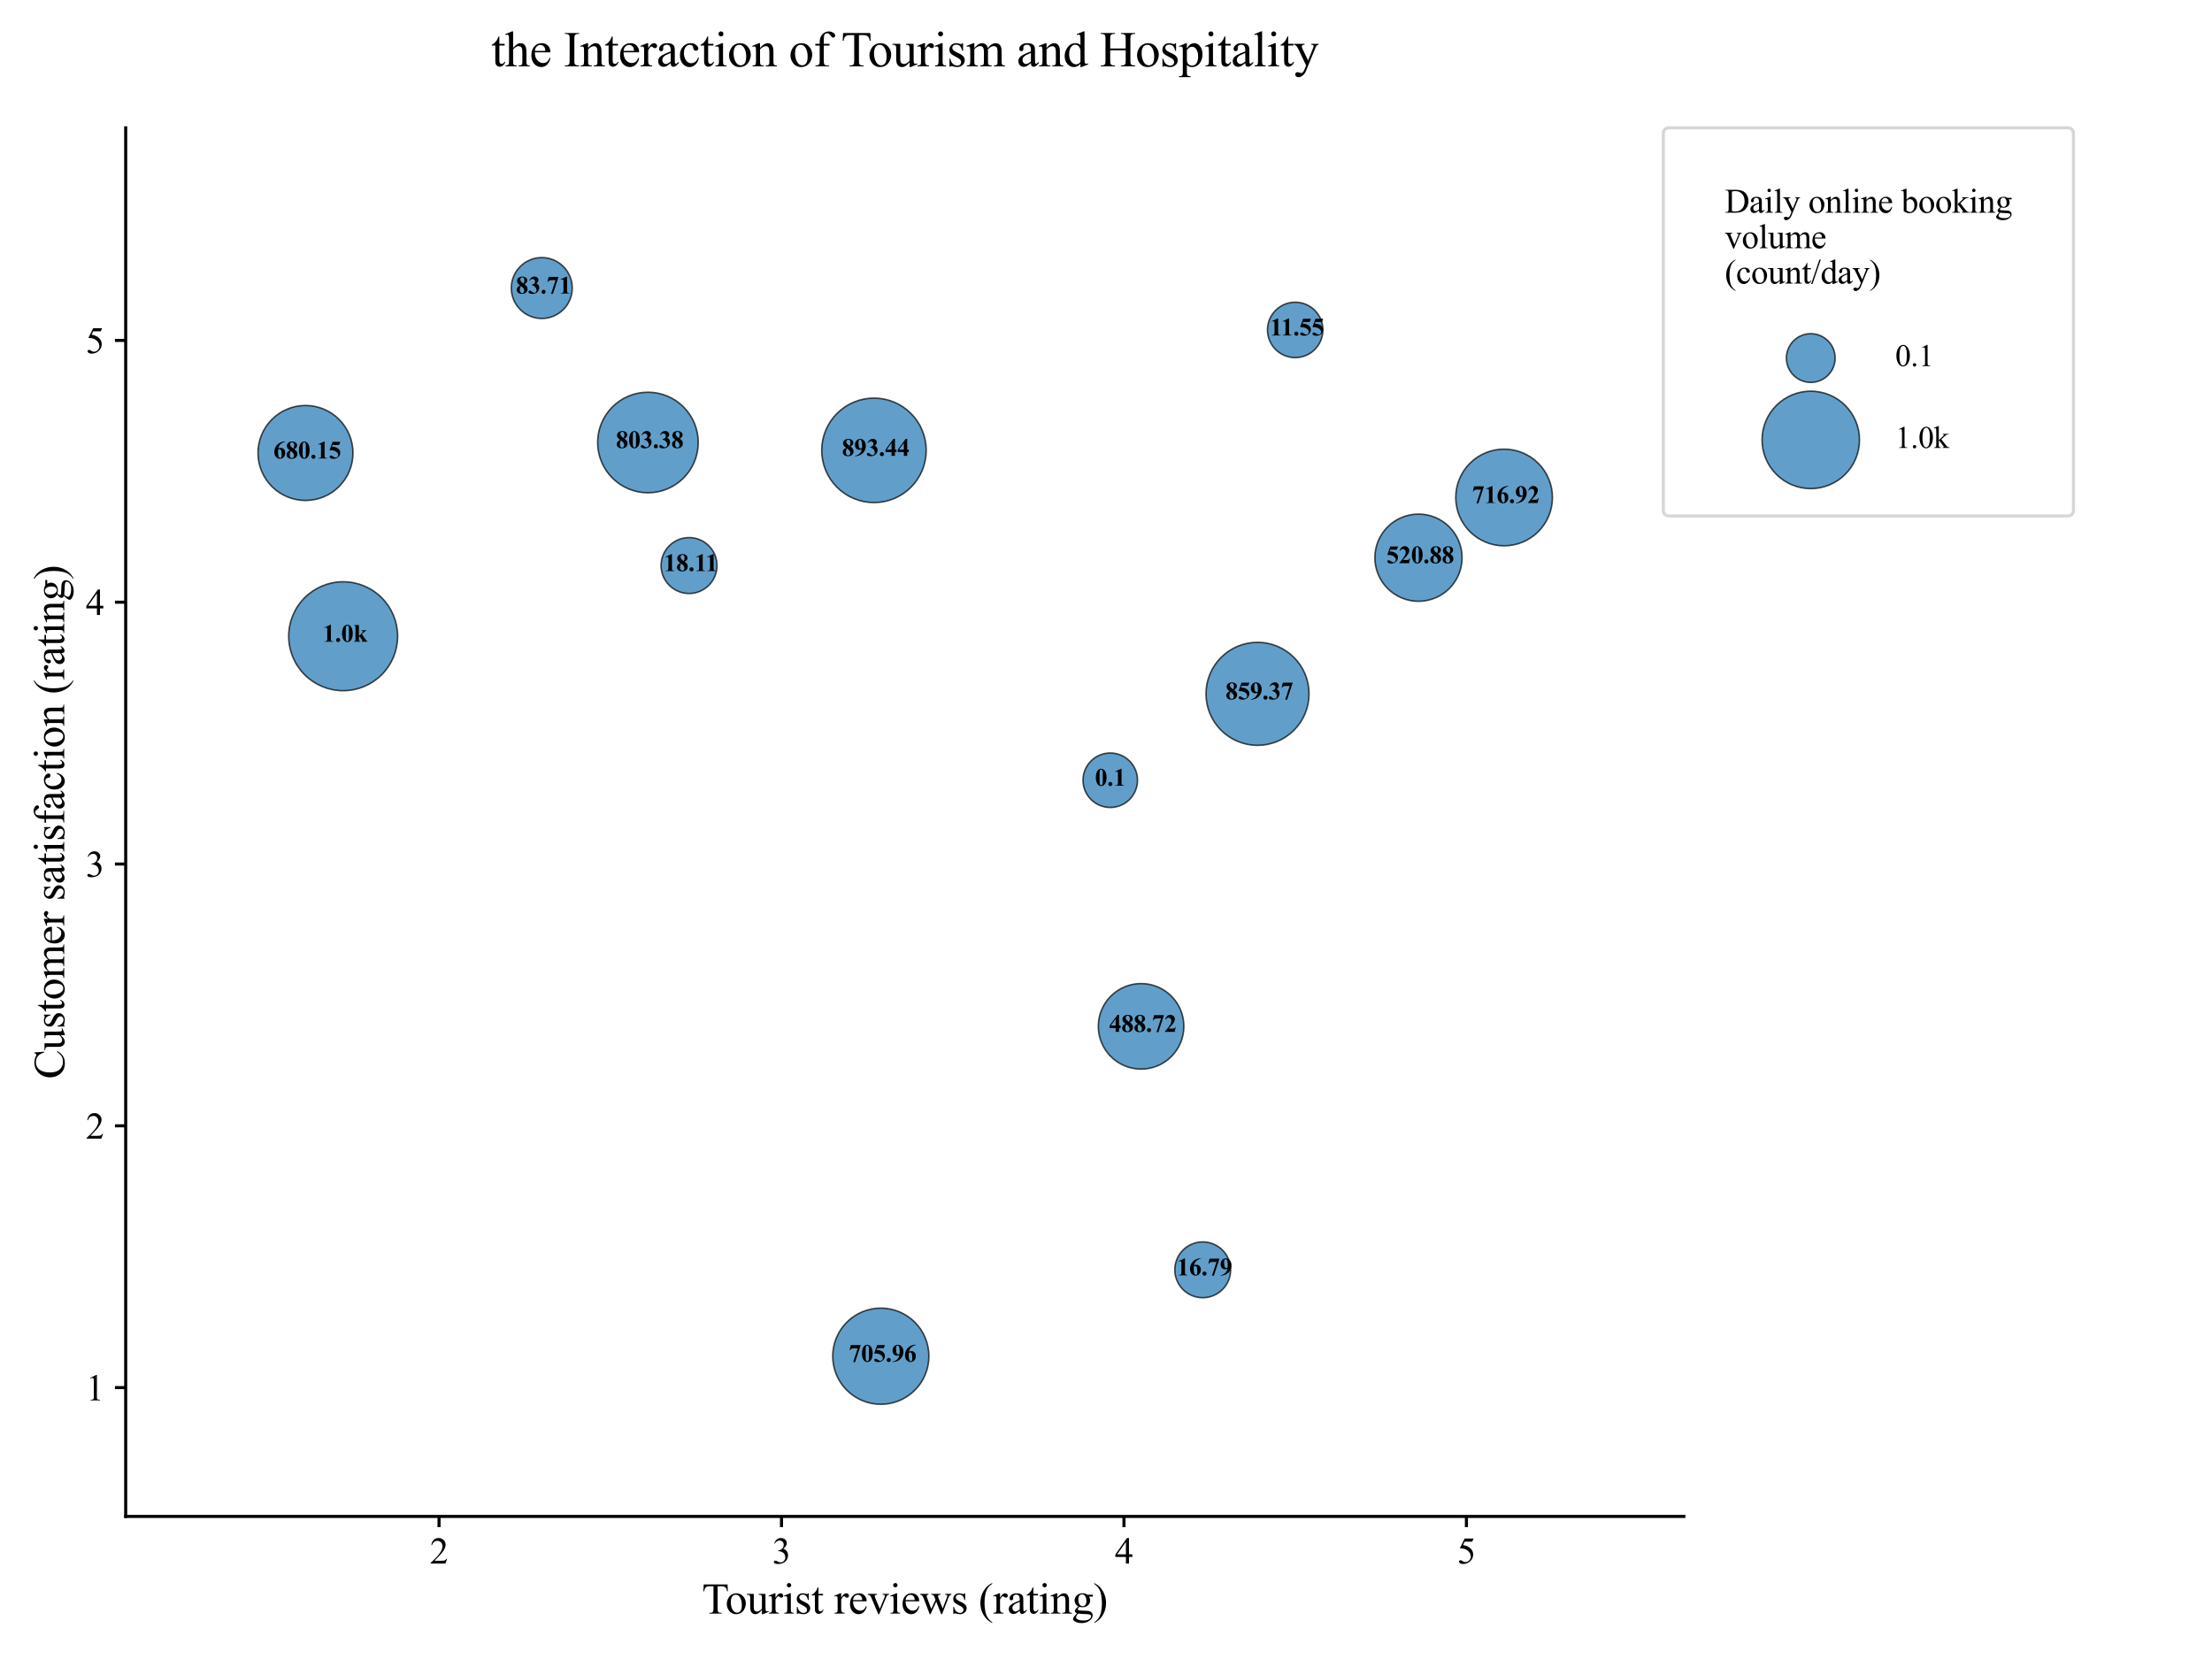 <?xml version="1.0" encoding="utf-8" standalone="no"?>
<!DOCTYPE svg PUBLIC "-//W3C//DTD SVG 1.1//EN"
  "http://www.w3.org/Graphics/SVG/1.1/DTD/svg11.dtd">
<svg xmlns:xlink="http://www.w3.org/1999/xlink" width="720pt" height="540pt" viewBox="0 0 720 540" xmlns="http://www.w3.org/2000/svg" version="1.1">
 <defs>
  <style type="text/css">*{stroke-linejoin: round; stroke-linecap: butt}</style>
 </defs>
 <g id="figure_1">
  <g id="patch_1">
   <path d="M 0 540 
L 720 540 
L 720 0 
L 0 0 
z
" style="fill: #ffffff"/>
  </g>
  <g id="axes_1">
   <g id="patch_2">
    <path d="M 40.914 493.596 
L 548.1 493.596 
L 548.1 41.6 
L 40.914 41.6 
z
" style="fill: #ffffff"/>
   </g>
   <g id="PathCollection_1">
    <path d="M 111.697 224.818 
C 116.397 224.818 120.906 222.95 124.23 219.626 
C 127.554 216.303 129.421 211.794 129.421 207.093 
C 129.421 202.393 127.554 197.884 124.23 194.56 
C 120.906 191.236 116.397 189.369 111.697 189.369 
C 106.996 189.369 102.488 191.236 99.164 194.56 
C 95.84 197.884 93.972 202.393 93.972 207.093 
C 93.972 211.794 95.84 216.303 99.164 219.626 
C 102.488 222.95 106.996 224.818 111.697 224.818 
z
" clip-path="url(#p7cdcacfa47)" style="fill: #1f77b4; fill-opacity: 0.7; stroke: #000000; stroke-opacity: 0.7; stroke-width: 0.5"/>
    <path d="M 284.475 163.59 
C 288.983 163.59 293.308 161.799 296.496 158.61 
C 299.685 155.422 301.476 151.097 301.476 146.589 
C 301.476 142.08 299.685 137.755 296.496 134.567 
C 293.308 131.379 288.983 129.587 284.475 129.587 
C 279.966 129.587 275.641 131.379 272.453 134.567 
C 269.265 137.755 267.473 142.08 267.473 146.589 
C 267.473 151.097 269.265 155.422 272.453 158.61 
C 275.641 161.799 279.966 163.59 284.475 163.59 
z
" clip-path="url(#p7cdcacfa47)" style="fill: #1f77b4; fill-opacity: 0.7; stroke: #000000; stroke-opacity: 0.7; stroke-width: 0.5"/>
    <path d="M 409.32 242.605 
C 413.766 242.605 418.031 240.839 421.174 237.695 
C 424.318 234.551 426.084 230.287 426.084 225.841 
C 426.084 221.396 424.318 217.131 421.174 213.988 
C 418.031 210.844 413.766 209.078 409.32 209.078 
C 404.875 209.078 400.61 210.844 397.467 213.988 
C 394.323 217.131 392.557 221.396 392.557 225.841 
C 392.557 230.287 394.323 234.551 397.467 237.695 
C 400.61 240.839 404.875 242.605 409.32 242.605 
z
" clip-path="url(#p7cdcacfa47)" style="fill: #1f77b4; fill-opacity: 0.7; stroke: #000000; stroke-opacity: 0.7; stroke-width: 0.5"/>
    <path d="M 210.905 160.397 
C 215.245 160.397 219.408 158.673 222.477 155.604 
C 225.546 152.535 227.27 148.372 227.27 144.032 
C 227.27 139.692 225.546 135.529 222.477 132.46 
C 219.408 129.391 215.245 127.667 210.905 127.667 
C 206.565 127.667 202.402 129.391 199.333 132.46 
C 196.264 135.529 194.539 139.692 194.539 144.032 
C 194.539 148.372 196.264 152.535 199.333 155.604 
C 202.402 158.673 206.565 160.397 210.905 160.397 
z
" clip-path="url(#p7cdcacfa47)" style="fill: #1f77b4; fill-opacity: 0.7; stroke: #000000; stroke-opacity: 0.7; stroke-width: 0.5"/>
    <path d="M 489.579 177.658 
C 493.75 177.658 497.752 176.001 500.702 173.051 
C 503.652 170.101 505.309 166.1 505.309 161.928 
C 505.309 157.756 503.652 153.754 500.702 150.805 
C 497.752 147.855 493.75 146.197 489.579 146.197 
C 485.407 146.197 481.405 147.855 478.455 150.805 
C 475.505 153.754 473.848 157.756 473.848 161.928 
C 473.848 166.1 475.505 170.101 478.455 173.051 
C 481.405 176.001 485.407 177.658 489.579 177.658 
z
" clip-path="url(#p7cdcacfa47)" style="fill: #1f77b4; fill-opacity: 0.7; stroke: #000000; stroke-opacity: 0.7; stroke-width: 0.5"/>
    <path d="M 286.704 457.091 
C 290.854 457.091 294.835 455.442 297.769 452.508 
C 300.704 449.573 302.352 445.593 302.352 441.443 
C 302.352 437.293 300.704 433.312 297.769 430.378 
C 294.835 427.443 290.854 425.794 286.704 425.794 
C 282.554 425.794 278.573 427.443 275.639 430.378 
C 272.704 433.312 271.056 437.293 271.056 441.443 
C 271.056 445.593 272.704 449.573 275.639 452.508 
C 278.573 455.442 282.554 457.091 286.704 457.091 
z
" clip-path="url(#p7cdcacfa47)" style="fill: #1f77b4; fill-opacity: 0.7; stroke: #000000; stroke-opacity: 0.7; stroke-width: 0.5"/>
    <path d="M 99.435 162.894 
C 103.533 162.894 107.464 161.265 110.362 158.368 
C 113.26 155.47 114.888 151.539 114.888 147.441 
C 114.888 143.343 113.26 139.412 110.362 136.514 
C 107.464 133.616 103.533 131.988 99.435 131.988 
C 95.337 131.988 91.406 133.616 88.508 136.514 
C 85.611 139.412 83.982 143.343 83.982 147.441 
C 83.982 151.539 85.611 155.47 88.508 158.368 
C 91.406 161.265 95.337 162.894 99.435 162.894 
z
" clip-path="url(#p7cdcacfa47)" style="fill: #1f77b4; fill-opacity: 0.7; stroke: #000000; stroke-opacity: 0.7; stroke-width: 0.5"/>
    <path d="M 461.711 195.714 
C 465.473 195.714 469.082 194.22 471.743 191.559 
C 474.403 188.899 475.898 185.29 475.898 181.528 
C 475.898 177.766 474.403 174.157 471.743 171.497 
C 469.082 168.836 465.473 167.341 461.711 167.341 
C 457.949 167.341 454.34 168.836 451.68 171.497 
C 449.019 174.157 447.525 177.766 447.525 181.528 
C 447.525 185.29 449.019 188.899 451.68 191.559 
C 454.34 194.22 457.949 195.714 461.711 195.714 
z
" clip-path="url(#p7cdcacfa47)" style="fill: #1f77b4; fill-opacity: 0.7; stroke: #000000; stroke-opacity: 0.7; stroke-width: 0.5"/>
    <path d="M 371.421 347.985 
C 375.112 347.985 378.652 346.519 381.262 343.909 
C 383.871 341.299 385.338 337.759 385.338 334.068 
C 385.338 330.377 383.871 326.837 381.262 324.227 
C 378.652 321.618 375.112 320.151 371.421 320.151 
C 367.73 320.151 364.19 321.618 361.58 324.227 
C 358.97 326.837 357.504 330.377 357.504 334.068 
C 357.504 337.759 358.97 341.299 361.58 343.909 
C 364.19 346.519 367.73 347.985 371.421 347.985 
z
" clip-path="url(#p7cdcacfa47)" style="fill: #1f77b4; fill-opacity: 0.7; stroke: #000000; stroke-opacity: 0.7; stroke-width: 0.5"/>
    <path d="M 176.349 103.665 
C 178.978 103.665 181.499 102.621 183.358 100.762 
C 185.217 98.903 186.261 96.382 186.261 93.753 
C 186.261 91.125 185.217 88.603 183.358 86.745 
C 181.499 84.886 178.978 83.842 176.349 83.842 
C 173.721 83.842 171.199 84.886 169.341 86.745 
C 167.482 88.603 166.437 91.125 166.437 93.753 
C 166.437 96.382 167.482 98.903 169.341 100.762 
C 171.199 102.621 173.721 103.665 176.349 103.665 
z
" clip-path="url(#p7cdcacfa47)" style="fill: #1f77b4; fill-opacity: 0.7; stroke: #000000; stroke-opacity: 0.7; stroke-width: 0.5"/>
    <path d="M 224.281 193.183 
C 226.694 193.183 229.009 192.224 230.715 190.518 
C 232.421 188.812 233.38 186.497 233.38 184.084 
C 233.38 181.672 232.421 179.357 230.715 177.651 
C 229.009 175.945 226.694 174.986 224.281 174.986 
C 221.868 174.986 219.554 175.945 217.847 177.651 
C 216.141 179.357 215.183 181.672 215.183 184.084 
C 215.183 186.497 216.141 188.812 217.847 190.518 
C 219.554 192.224 221.868 193.183 224.281 193.183 
z
" clip-path="url(#p7cdcacfa47)" style="fill: #1f77b4; fill-opacity: 0.7; stroke: #000000; stroke-opacity: 0.7; stroke-width: 0.5"/>
    <path d="M 391.485 422.402 
C 393.894 422.402 396.204 421.445 397.907 419.742 
C 399.61 418.039 400.567 415.729 400.567 413.321 
C 400.567 410.912 399.61 408.602 397.907 406.899 
C 396.204 405.196 393.894 404.239 391.485 404.239 
C 389.077 404.239 386.767 405.196 385.064 406.899 
C 383.361 408.602 382.404 410.912 382.404 413.321 
C 382.404 415.729 383.361 418.039 385.064 419.742 
C 386.767 421.445 389.077 422.402 391.485 422.402 
z
" clip-path="url(#p7cdcacfa47)" style="fill: #1f77b4; fill-opacity: 0.7; stroke: #000000; stroke-opacity: 0.7; stroke-width: 0.5"/>
    <path d="M 421.582 116.402 
C 423.972 116.402 426.265 115.452 427.955 113.762 
C 429.646 112.071 430.595 109.779 430.595 107.388 
C 430.595 104.998 429.646 102.705 427.955 101.015 
C 426.265 99.325 423.972 98.375 421.582 98.375 
C 419.192 98.375 416.899 99.325 415.209 101.015 
C 413.519 102.705 412.569 104.998 412.569 107.388 
C 412.569 109.779 413.519 112.071 415.209 113.762 
C 416.899 115.452 419.192 116.402 421.582 116.402 
z
" clip-path="url(#p7cdcacfa47)" style="fill: #1f77b4; fill-opacity: 0.7; stroke: #000000; stroke-opacity: 0.7; stroke-width: 0.5"/>
    <path d="M 361.389 262.826 
C 363.739 262.826 365.993 261.892 367.655 260.23 
C 369.317 258.568 370.251 256.314 370.251 253.963 
C 370.251 251.613 369.317 249.359 367.655 247.697 
C 365.993 246.035 363.739 245.101 361.389 245.101 
C 359.038 245.101 356.784 246.035 355.122 247.697 
C 353.46 249.359 352.526 251.613 352.526 253.963 
C 352.526 256.314 353.46 258.568 355.122 260.23 
C 356.784 261.892 359.038 262.826 361.389 262.826 
z
" clip-path="url(#p7cdcacfa47)" style="fill: #1f77b4; fill-opacity: 0.7; stroke: #000000; stroke-opacity: 0.7; stroke-width: 0.5"/>
   </g>
   <g id="PathCollection_2"/>
   <g id="PathCollection_3"/>
   <g id="matplotlib.axis_1">
    <g id="xtick_1">
     <g id="line2d_1">
      <defs>
       <path id="m56287aa87d" d="M 0 0 
L 0 3.5 
" style="stroke: #000000"/>
      </defs>
      <g>
       <use xlink:href="#m56287aa87d" x="142.908" y="493.596" style="stroke: #000000"/>
      </g>
     </g>
     <g id="text_1">
      <!-- 2 -->
      <g transform="translate(139.908 508.929) scale(0.12 -0.12)">
       <defs>
        <path id="TimesNewRomanPSMT-32" d="M 2934 816 
L 2638 0 
L 138 0 
L 138 116 
Q 1241 1122 1691 1759 
Q 2141 2397 2141 2925 
Q 2141 3328 1894 3587 
Q 1647 3847 1303 3847 
Q 991 3847 742 3664 
Q 494 3481 375 3128 
L 259 3128 
Q 338 3706 661 4015 
Q 984 4325 1469 4325 
Q 1984 4325 2329 3994 
Q 2675 3663 2675 3213 
Q 2675 2891 2525 2569 
Q 2294 2063 1775 1497 
Q 997 647 803 472 
L 1909 472 
Q 2247 472 2383 497 
Q 2519 522 2628 598 
Q 2738 675 2819 816 
L 2934 816 
z
" transform="scale(0.016)"/>
       </defs>
       <use xlink:href="#TimesNewRomanPSMT-32"/>
      </g>
     </g>
    </g>
    <g id="xtick_2">
     <g id="line2d_2">
      <g>
       <use xlink:href="#m56287aa87d" x="254.378" y="493.596" style="stroke: #000000"/>
      </g>
     </g>
     <g id="text_2">
      <!-- 3 -->
      <g transform="translate(251.378 508.929) scale(0.12 -0.12)">
       <defs>
        <path id="TimesNewRomanPSMT-33" d="M 325 3431 
Q 506 3859 782 4092 
Q 1059 4325 1472 4325 
Q 1981 4325 2253 3994 
Q 2459 3747 2459 3466 
Q 2459 3003 1878 2509 
Q 2269 2356 2469 2072 
Q 2669 1788 2669 1403 
Q 2669 853 2319 450 
Q 1863 -75 997 -75 
Q 569 -75 414 31 
Q 259 138 259 259 
Q 259 350 332 419 
Q 406 488 509 488 
Q 588 488 669 463 
Q 722 447 909 348 
Q 1097 250 1169 231 
Q 1284 197 1416 197 
Q 1734 197 1970 444 
Q 2206 691 2206 1028 
Q 2206 1275 2097 1509 
Q 2016 1684 1919 1775 
Q 1784 1900 1550 2001 
Q 1316 2103 1072 2103 
L 972 2103 
L 972 2197 
Q 1219 2228 1467 2375 
Q 1716 2522 1828 2728 
Q 1941 2934 1941 3181 
Q 1941 3503 1739 3701 
Q 1538 3900 1238 3900 
Q 753 3900 428 3381 
L 325 3431 
z
" transform="scale(0.016)"/>
       </defs>
       <use xlink:href="#TimesNewRomanPSMT-33"/>
      </g>
     </g>
    </g>
    <g id="xtick_3">
     <g id="line2d_3">
      <g>
       <use xlink:href="#m56287aa87d" x="365.847" y="493.596" style="stroke: #000000"/>
      </g>
     </g>
     <g id="text_3">
      <!-- 4 -->
      <g transform="translate(362.847 508.929) scale(0.12 -0.12)">
       <defs>
        <path id="TimesNewRomanPSMT-34" d="M 2978 1563 
L 2978 1119 
L 2409 1119 
L 2409 0 
L 1894 0 
L 1894 1119 
L 100 1119 
L 100 1519 
L 2066 4325 
L 2409 4325 
L 2409 1563 
L 2978 1563 
z
M 1894 1563 
L 1894 3666 
L 406 1563 
L 1894 1563 
z
" transform="scale(0.016)"/>
       </defs>
       <use xlink:href="#TimesNewRomanPSMT-34"/>
      </g>
     </g>
    </g>
    <g id="xtick_4">
     <g id="line2d_4">
      <g>
       <use xlink:href="#m56287aa87d" x="477.317" y="493.596" style="stroke: #000000"/>
      </g>
     </g>
     <g id="text_4">
      <!-- 5 -->
      <g transform="translate(474.317 508.929) scale(0.12 -0.12)">
       <defs>
        <path id="TimesNewRomanPSMT-35" d="M 2778 4238 
L 2534 3706 
L 1259 3706 
L 981 3138 
Q 1809 3016 2294 2522 
Q 2709 2097 2709 1522 
Q 2709 1188 2573 903 
Q 2438 619 2231 419 
Q 2025 219 1772 97 
Q 1413 -75 1034 -75 
Q 653 -75 479 54 
Q 306 184 306 341 
Q 306 428 378 495 
Q 450 563 559 563 
Q 641 563 702 538 
Q 763 513 909 409 
Q 1144 247 1384 247 
Q 1750 247 2026 523 
Q 2303 800 2303 1197 
Q 2303 1581 2056 1914 
Q 1809 2247 1375 2428 
Q 1034 2569 447 2591 
L 1259 4238 
L 2778 4238 
z
" transform="scale(0.016)"/>
       </defs>
       <use xlink:href="#TimesNewRomanPSMT-35"/>
      </g>
     </g>
    </g>
    <g id="text_5">
     <!-- Tourist reviews (rating) -->
     <g transform="translate(228.518 525.217) scale(0.14 -0.14)">
      <defs>
       <path id="TimesNewRomanPSMT-54" d="M 3703 4238 
L 3750 3244 
L 3631 3244 
Q 3597 3506 3538 3619 
Q 3441 3800 3280 3886 
Q 3119 3972 2856 3972 
L 2259 3972 
L 2259 734 
Q 2259 344 2344 247 
Q 2463 116 2709 116 
L 2856 116 
L 2856 0 
L 1059 0 
L 1059 116 
L 1209 116 
Q 1478 116 1591 278 
Q 1659 378 1659 734 
L 1659 3972 
L 1150 3972 
Q 853 3972 728 3928 
Q 566 3869 450 3700 
Q 334 3531 313 3244 
L 194 3244 
L 244 4238 
L 3703 4238 
z
" transform="scale(0.016)"/>
       <path id="TimesNewRomanPSMT-6f" d="M 1600 2947 
Q 2250 2947 2644 2453 
Q 2978 2031 2978 1484 
Q 2978 1100 2793 706 
Q 2609 313 2286 112 
Q 1963 -88 1566 -88 
Q 919 -88 538 428 
Q 216 863 216 1403 
Q 216 1797 411 2186 
Q 606 2575 925 2761 
Q 1244 2947 1600 2947 
z
M 1503 2744 
Q 1338 2744 1170 2645 
Q 1003 2547 900 2300 
Q 797 2053 797 1666 
Q 797 1041 1045 587 
Q 1294 134 1700 134 
Q 2003 134 2200 384 
Q 2397 634 2397 1244 
Q 2397 2006 2069 2444 
Q 1847 2744 1503 2744 
z
" transform="scale(0.016)"/>
       <path id="TimesNewRomanPSMT-75" d="M 2709 2863 
L 2709 1128 
Q 2709 631 2732 520 
Q 2756 409 2807 365 
Q 2859 322 2928 322 
Q 3025 322 3147 375 
L 3191 266 
L 2334 -88 
L 2194 -88 
L 2194 519 
Q 1825 119 1631 15 
Q 1438 -88 1222 -88 
Q 981 -88 804 51 
Q 628 191 559 409 
Q 491 628 491 1028 
L 491 2306 
Q 491 2509 447 2587 
Q 403 2666 317 2708 
Q 231 2750 6 2747 
L 6 2863 
L 1009 2863 
L 1009 947 
Q 1009 547 1148 422 
Q 1288 297 1484 297 
Q 1619 297 1789 381 
Q 1959 466 2194 703 
L 2194 2325 
Q 2194 2569 2105 2655 
Q 2016 2741 1734 2747 
L 1734 2863 
L 2709 2863 
z
" transform="scale(0.016)"/>
       <path id="TimesNewRomanPSMT-72" d="M 1038 2947 
L 1038 2303 
Q 1397 2947 1775 2947 
Q 1947 2947 2059 2842 
Q 2172 2738 2172 2600 
Q 2172 2478 2090 2393 
Q 2009 2309 1897 2309 
Q 1788 2309 1652 2417 
Q 1516 2525 1450 2525 
Q 1394 2525 1328 2463 
Q 1188 2334 1038 2041 
L 1038 669 
Q 1038 431 1097 309 
Q 1138 225 1241 169 
Q 1344 113 1538 113 
L 1538 0 
L 72 0 
L 72 113 
Q 291 113 397 181 
Q 475 231 506 341 
Q 522 394 522 644 
L 522 1753 
Q 522 2253 501 2348 
Q 481 2444 426 2487 
Q 372 2531 291 2531 
Q 194 2531 72 2484 
L 41 2597 
L 906 2947 
L 1038 2947 
z
" transform="scale(0.016)"/>
       <path id="TimesNewRomanPSMT-69" d="M 928 4444 
Q 1059 4444 1151 4351 
Q 1244 4259 1244 4128 
Q 1244 3997 1151 3903 
Q 1059 3809 928 3809 
Q 797 3809 703 3903 
Q 609 3997 609 4128 
Q 609 4259 701 4351 
Q 794 4444 928 4444 
z
M 1188 2947 
L 1188 647 
Q 1188 378 1227 289 
Q 1266 200 1342 156 
Q 1419 113 1622 113 
L 1622 0 
L 231 0 
L 231 113 
Q 441 113 512 153 
Q 584 194 626 287 
Q 669 381 669 647 
L 669 1750 
Q 669 2216 641 2353 
Q 619 2453 572 2492 
Q 525 2531 444 2531 
Q 356 2531 231 2484 
L 188 2597 
L 1050 2947 
L 1188 2947 
z
" transform="scale(0.016)"/>
       <path id="TimesNewRomanPSMT-73" d="M 2050 2947 
L 2050 1972 
L 1947 1972 
Q 1828 2431 1642 2597 
Q 1456 2763 1169 2763 
Q 950 2763 815 2647 
Q 681 2531 681 2391 
Q 681 2216 781 2091 
Q 878 1963 1175 1819 
L 1631 1597 
Q 2266 1288 2266 781 
Q 2266 391 1970 151 
Q 1675 -88 1309 -88 
Q 1047 -88 709 6 
Q 606 38 541 38 
Q 469 38 428 -44 
L 325 -44 
L 325 978 
L 428 978 
Q 516 541 762 319 
Q 1009 97 1316 97 
Q 1531 97 1667 223 
Q 1803 350 1803 528 
Q 1803 744 1651 891 
Q 1500 1038 1047 1263 
Q 594 1488 453 1669 
Q 313 1847 313 2119 
Q 313 2472 555 2709 
Q 797 2947 1181 2947 
Q 1350 2947 1591 2875 
Q 1750 2828 1803 2828 
Q 1853 2828 1881 2850 
Q 1909 2872 1947 2947 
L 2050 2947 
z
" transform="scale(0.016)"/>
       <path id="TimesNewRomanPSMT-74" d="M 1031 3803 
L 1031 2863 
L 1700 2863 
L 1700 2644 
L 1031 2644 
L 1031 788 
Q 1031 509 1111 412 
Q 1191 316 1316 316 
Q 1419 316 1516 380 
Q 1613 444 1666 569 
L 1788 569 
Q 1678 263 1478 108 
Q 1278 -47 1066 -47 
Q 922 -47 784 33 
Q 647 113 581 261 
Q 516 409 516 719 
L 516 2644 
L 63 2644 
L 63 2747 
Q 234 2816 414 2980 
Q 594 3144 734 3369 
Q 806 3488 934 3803 
L 1031 3803 
z
" transform="scale(0.016)"/>
       <path id="TimesNewRomanPSMT-20" transform="scale(0.016)"/>
       <path id="TimesNewRomanPSMT-65" d="M 681 1784 
Q 678 1147 991 784 
Q 1303 422 1725 422 
Q 2006 422 2214 576 
Q 2422 731 2563 1106 
L 2659 1044 
Q 2594 616 2278 264 
Q 1963 -88 1488 -88 
Q 972 -88 605 314 
Q 238 716 238 1394 
Q 238 2128 614 2539 
Q 991 2950 1559 2950 
Q 2041 2950 2350 2633 
Q 2659 2316 2659 1784 
L 681 1784 
z
M 681 1966 
L 2006 1966 
Q 1991 2241 1941 2353 
Q 1863 2528 1708 2628 
Q 1553 2728 1384 2728 
Q 1125 2728 920 2526 
Q 716 2325 681 1966 
z
" transform="scale(0.016)"/>
       <path id="TimesNewRomanPSMT-76" d="M 53 2863 
L 1400 2863 
L 1400 2747 
L 1313 2747 
Q 1191 2747 1127 2687 
Q 1063 2628 1063 2528 
Q 1063 2419 1128 2269 
L 1794 688 
L 2463 2328 
Q 2534 2503 2534 2594 
Q 2534 2638 2509 2666 
Q 2475 2713 2422 2730 
Q 2369 2747 2206 2747 
L 2206 2863 
L 3141 2863 
L 3141 2747 
Q 2978 2734 2916 2681 
Q 2806 2588 2719 2369 
L 1703 -88 
L 1575 -88 
L 553 2328 
Q 484 2497 421 2570 
Q 359 2644 263 2694 
Q 209 2722 53 2747 
L 53 2863 
z
" transform="scale(0.016)"/>
       <path id="TimesNewRomanPSMT-77" d="M 41 2863 
L 1241 2863 
L 1241 2747 
Q 1075 2734 1023 2687 
Q 972 2641 972 2553 
Q 972 2456 1025 2319 
L 1638 672 
L 2253 2013 
L 2091 2434 
Q 2016 2622 1894 2694 
Q 1825 2738 1638 2747 
L 1638 2863 
L 3000 2863 
L 3000 2747 
Q 2775 2738 2681 2666 
Q 2619 2616 2619 2506 
Q 2619 2444 2644 2378 
L 3294 734 
L 3897 2319 
Q 3959 2488 3959 2588 
Q 3959 2647 3898 2694 
Q 3838 2741 3659 2747 
L 3659 2863 
L 4563 2863 
L 4563 2747 
Q 4291 2706 4163 2378 
L 3206 -88 
L 3078 -88 
L 2363 1741 
L 1528 -88 
L 1413 -88 
L 494 2319 
Q 403 2547 315 2626 
Q 228 2706 41 2747 
L 41 2863 
z
" transform="scale(0.016)"/>
       <path id="TimesNewRomanPSMT-28" d="M 1988 -1253 
L 1988 -1369 
Q 1516 -1131 1200 -813 
Q 750 -359 506 256 
Q 263 872 263 1534 
Q 263 2503 741 3301 
Q 1219 4100 1988 4444 
L 1988 4313 
Q 1603 4100 1356 3731 
Q 1109 3363 987 2797 
Q 866 2231 866 1616 
Q 866 947 969 400 
Q 1050 -31 1165 -292 
Q 1281 -553 1476 -793 
Q 1672 -1034 1988 -1253 
z
" transform="scale(0.016)"/>
       <path id="TimesNewRomanPSMT-61" d="M 1822 413 
Q 1381 72 1269 19 
Q 1100 -59 909 -59 
Q 613 -59 420 144 
Q 228 347 228 678 
Q 228 888 322 1041 
Q 450 1253 767 1440 
Q 1084 1628 1822 1897 
L 1822 2009 
Q 1822 2438 1686 2597 
Q 1550 2756 1291 2756 
Q 1094 2756 978 2650 
Q 859 2544 859 2406 
L 866 2225 
Q 866 2081 792 2003 
Q 719 1925 600 1925 
Q 484 1925 411 2006 
Q 338 2088 338 2228 
Q 338 2497 613 2722 
Q 888 2947 1384 2947 
Q 1766 2947 2009 2819 
Q 2194 2722 2281 2516 
Q 2338 2381 2338 1966 
L 2338 994 
Q 2338 584 2353 492 
Q 2369 400 2405 369 
Q 2441 338 2488 338 
Q 2538 338 2575 359 
Q 2641 400 2828 588 
L 2828 413 
Q 2478 -56 2159 -56 
Q 2006 -56 1915 50 
Q 1825 156 1822 413 
z
M 1822 616 
L 1822 1706 
Q 1350 1519 1213 1441 
Q 966 1303 859 1153 
Q 753 1003 753 825 
Q 753 600 887 451 
Q 1022 303 1197 303 
Q 1434 303 1822 616 
z
" transform="scale(0.016)"/>
       <path id="TimesNewRomanPSMT-6e" d="M 1034 2341 
Q 1538 2947 1994 2947 
Q 2228 2947 2397 2830 
Q 2566 2713 2666 2444 
Q 2734 2256 2734 1869 
L 2734 647 
Q 2734 375 2778 278 
Q 2813 200 2889 156 
Q 2966 113 3172 113 
L 3172 0 
L 1756 0 
L 1756 113 
L 1816 113 
Q 2016 113 2095 173 
Q 2175 234 2206 353 
Q 2219 400 2219 647 
L 2219 1819 
Q 2219 2209 2117 2386 
Q 2016 2563 1775 2563 
Q 1403 2563 1034 2156 
L 1034 647 
Q 1034 356 1069 288 
Q 1113 197 1189 155 
Q 1266 113 1500 113 
L 1500 0 
L 84 0 
L 84 113 
L 147 113 
Q 366 113 442 223 
Q 519 334 519 647 
L 519 1709 
Q 519 2225 495 2337 
Q 472 2450 423 2490 
Q 375 2531 294 2531 
Q 206 2531 84 2484 
L 38 2597 
L 900 2947 
L 1034 2947 
L 1034 2341 
z
" transform="scale(0.016)"/>
       <path id="TimesNewRomanPSMT-67" d="M 966 1044 
Q 703 1172 562 1401 
Q 422 1631 422 1909 
Q 422 2334 742 2640 
Q 1063 2947 1563 2947 
Q 1972 2947 2272 2747 
L 2878 2747 
Q 3013 2747 3034 2739 
Q 3056 2731 3066 2713 
Q 3084 2684 3084 2613 
Q 3084 2531 3069 2500 
Q 3059 2484 3036 2475 
Q 3013 2466 2878 2466 
L 2506 2466 
Q 2681 2241 2681 1891 
Q 2681 1491 2375 1206 
Q 2069 922 1553 922 
Q 1341 922 1119 984 
Q 981 866 932 777 
Q 884 688 884 625 
Q 884 572 936 522 
Q 988 472 1138 450 
Q 1225 438 1575 428 
Q 2219 413 2409 384 
Q 2700 344 2873 169 
Q 3047 -6 3047 -263 
Q 3047 -616 2716 -925 
Q 2228 -1381 1444 -1381 
Q 841 -1381 425 -1109 
Q 191 -953 191 -784 
Q 191 -709 225 -634 
Q 278 -519 444 -313 
Q 466 -284 763 25 
Q 600 122 533 198 
Q 466 275 466 372 
Q 466 481 555 628 
Q 644 775 966 1044 
z
M 1509 2797 
Q 1278 2797 1122 2612 
Q 966 2428 966 2047 
Q 966 1553 1178 1281 
Q 1341 1075 1591 1075 
Q 1828 1075 1981 1253 
Q 2134 1431 2134 1813 
Q 2134 2309 1919 2591 
Q 1759 2797 1509 2797 
z
M 934 0 
Q 788 -159 713 -296 
Q 638 -434 638 -550 
Q 638 -700 819 -813 
Q 1131 -1006 1722 -1006 
Q 2284 -1006 2551 -807 
Q 2819 -609 2819 -384 
Q 2819 -222 2659 -153 
Q 2497 -84 2016 -72 
Q 1313 -53 934 0 
z
" transform="scale(0.016)"/>
       <path id="TimesNewRomanPSMT-29" d="M 144 4313 
L 144 4444 
Q 619 4209 934 3891 
Q 1381 3434 1625 2820 
Q 1869 2206 1869 1541 
Q 1869 572 1392 -226 
Q 916 -1025 144 -1369 
L 144 -1253 
Q 528 -1038 776 -670 
Q 1025 -303 1145 264 
Q 1266 831 1266 1447 
Q 1266 2113 1163 2663 
Q 1084 3094 967 3353 
Q 850 3613 656 3853 
Q 463 4094 144 4313 
z
" transform="scale(0.016)"/>
      </defs>
      <use xlink:href="#TimesNewRomanPSMT-54"/>
      <use xlink:href="#TimesNewRomanPSMT-6f" transform="translate(54.084 0)"/>
      <use xlink:href="#TimesNewRomanPSMT-75" transform="translate(104.084 0)"/>
      <use xlink:href="#TimesNewRomanPSMT-72" transform="translate(154.084 0)"/>
      <use xlink:href="#TimesNewRomanPSMT-69" transform="translate(187.385 0)"/>
      <use xlink:href="#TimesNewRomanPSMT-73" transform="translate(215.168 0)"/>
      <use xlink:href="#TimesNewRomanPSMT-74" transform="translate(254.084 0)"/>
      <use xlink:href="#TimesNewRomanPSMT-20" transform="translate(281.867 0)"/>
      <use xlink:href="#TimesNewRomanPSMT-72" transform="translate(306.867 0)"/>
      <use xlink:href="#TimesNewRomanPSMT-65" transform="translate(340.168 0)"/>
      <use xlink:href="#TimesNewRomanPSMT-76" transform="translate(384.553 0)"/>
      <use xlink:href="#TimesNewRomanPSMT-69" transform="translate(434.553 0)"/>
      <use xlink:href="#TimesNewRomanPSMT-65" transform="translate(462.336 0)"/>
      <use xlink:href="#TimesNewRomanPSMT-77" transform="translate(506.721 0)"/>
      <use xlink:href="#TimesNewRomanPSMT-73" transform="translate(578.938 0)"/>
      <use xlink:href="#TimesNewRomanPSMT-20" transform="translate(617.854 0)"/>
      <use xlink:href="#TimesNewRomanPSMT-28" transform="translate(642.854 0)"/>
      <use xlink:href="#TimesNewRomanPSMT-72" transform="translate(676.154 0)"/>
      <use xlink:href="#TimesNewRomanPSMT-61" transform="translate(709.455 0)"/>
      <use xlink:href="#TimesNewRomanPSMT-74" transform="translate(753.84 0)"/>
      <use xlink:href="#TimesNewRomanPSMT-69" transform="translate(781.623 0)"/>
      <use xlink:href="#TimesNewRomanPSMT-6e" transform="translate(809.406 0)"/>
      <use xlink:href="#TimesNewRomanPSMT-67" transform="translate(859.406 0)"/>
      <use xlink:href="#TimesNewRomanPSMT-29" transform="translate(909.406 0)"/>
     </g>
    </g>
   </g>
   <g id="matplotlib.axis_2">
    <g id="ytick_1">
     <g id="line2d_5">
      <defs>
       <path id="m0bdfa72a1b" d="M 0 0 
L -3.5 0 
" style="stroke: #000000"/>
      </defs>
      <g>
       <use xlink:href="#m0bdfa72a1b" x="40.914" y="451.669" style="stroke: #000000"/>
      </g>
     </g>
     <g id="text_6">
      <!-- 1 -->
      <g transform="translate(27.914 455.835) scale(0.12 -0.12)">
       <defs>
        <path id="TimesNewRomanPSMT-31" d="M 750 3822 
L 1781 4325 
L 1884 4325 
L 1884 747 
Q 1884 391 1914 303 
Q 1944 216 2037 169 
Q 2131 122 2419 116 
L 2419 0 
L 825 0 
L 825 116 
Q 1125 122 1212 167 
Q 1300 213 1334 289 
Q 1369 366 1369 747 
L 1369 3034 
Q 1369 3497 1338 3628 
Q 1316 3728 1258 3775 
Q 1200 3822 1119 3822 
Q 1003 3822 797 3725 
L 750 3822 
z
" transform="scale(0.016)"/>
       </defs>
       <use xlink:href="#TimesNewRomanPSMT-31"/>
      </g>
     </g>
    </g>
    <g id="ytick_2">
     <g id="line2d_6">
      <g>
       <use xlink:href="#m0bdfa72a1b" x="40.914" y="366.451" style="stroke: #000000"/>
      </g>
     </g>
     <g id="text_7">
      <!-- 2 -->
      <g transform="translate(27.914 370.617) scale(0.12 -0.12)">
       <use xlink:href="#TimesNewRomanPSMT-32"/>
      </g>
     </g>
    </g>
    <g id="ytick_3">
     <g id="line2d_7">
      <g>
       <use xlink:href="#m0bdfa72a1b" x="40.914" y="281.233" style="stroke: #000000"/>
      </g>
     </g>
     <g id="text_8">
      <!-- 3 -->
      <g transform="translate(27.914 285.399) scale(0.12 -0.12)">
       <use xlink:href="#TimesNewRomanPSMT-33"/>
      </g>
     </g>
    </g>
    <g id="ytick_4">
     <g id="line2d_8">
      <g>
       <use xlink:href="#m0bdfa72a1b" x="40.914" y="196.015" style="stroke: #000000"/>
      </g>
     </g>
     <g id="text_9">
      <!-- 4 -->
      <g transform="translate(27.914 200.181) scale(0.12 -0.12)">
       <use xlink:href="#TimesNewRomanPSMT-34"/>
      </g>
     </g>
    </g>
    <g id="ytick_5">
     <g id="line2d_9">
      <g>
       <use xlink:href="#m0bdfa72a1b" x="40.914" y="110.797" style="stroke: #000000"/>
      </g>
     </g>
     <g id="text_10">
      <!-- 5 -->
      <g transform="translate(27.914 114.963) scale(0.12 -0.12)">
       <use xlink:href="#TimesNewRomanPSMT-35"/>
      </g>
     </g>
    </g>
    <g id="text_11">
     <!-- Customer satisfaction (rating) -->
     <g transform="translate(20.893 351.189) rotate(-90) scale(0.14 -0.14)">
      <defs>
       <path id="TimesNewRomanPSMT-43" d="M 3853 4334 
L 3950 2894 
L 3853 2894 
Q 3659 3541 3300 3825 
Q 2941 4109 2438 4109 
Q 2016 4109 1675 3895 
Q 1334 3681 1139 3212 
Q 944 2744 944 2047 
Q 944 1472 1128 1050 
Q 1313 628 1683 403 
Q 2053 178 2528 178 
Q 2941 178 3256 354 
Q 3572 531 3950 1056 
L 4047 994 
Q 3728 428 3303 165 
Q 2878 -97 2294 -97 
Q 1241 -97 663 684 
Q 231 1266 231 2053 
Q 231 2688 515 3219 
Q 800 3750 1298 4042 
Q 1797 4334 2388 4334 
Q 2847 4334 3294 4109 
Q 3425 4041 3481 4041 
Q 3566 4041 3628 4100 
Q 3709 4184 3744 4334 
L 3853 4334 
z
" transform="scale(0.016)"/>
       <path id="TimesNewRomanPSMT-6d" d="M 1050 2338 
Q 1363 2650 1419 2697 
Q 1559 2816 1721 2881 
Q 1884 2947 2044 2947 
Q 2313 2947 2506 2790 
Q 2700 2634 2766 2338 
Q 3088 2713 3309 2830 
Q 3531 2947 3766 2947 
Q 3994 2947 4170 2830 
Q 4347 2713 4450 2447 
Q 4519 2266 4519 1878 
L 4519 647 
Q 4519 378 4559 278 
Q 4591 209 4675 161 
Q 4759 113 4950 113 
L 4950 0 
L 3538 0 
L 3538 113 
L 3597 113 
Q 3781 113 3884 184 
Q 3956 234 3988 344 
Q 4000 397 4000 647 
L 4000 1878 
Q 4000 2228 3916 2372 
Q 3794 2572 3525 2572 
Q 3359 2572 3192 2489 
Q 3025 2406 2788 2181 
L 2781 2147 
L 2788 2013 
L 2788 647 
Q 2788 353 2820 281 
Q 2853 209 2943 161 
Q 3034 113 3253 113 
L 3253 0 
L 1806 0 
L 1806 113 
Q 2044 113 2133 169 
Q 2222 225 2256 338 
Q 2272 391 2272 647 
L 2272 1878 
Q 2272 2228 2169 2381 
Q 2031 2581 1784 2581 
Q 1616 2581 1450 2491 
Q 1191 2353 1050 2181 
L 1050 647 
Q 1050 366 1089 281 
Q 1128 197 1204 155 
Q 1281 113 1516 113 
L 1516 0 
L 100 0 
L 100 113 
Q 297 113 375 155 
Q 453 197 493 289 
Q 534 381 534 647 
L 534 1741 
Q 534 2213 506 2350 
Q 484 2453 437 2492 
Q 391 2531 309 2531 
Q 222 2531 100 2484 
L 53 2597 
L 916 2947 
L 1050 2947 
L 1050 2338 
z
" transform="scale(0.016)"/>
       <path id="TimesNewRomanPSMT-66" d="M 1319 2638 
L 1319 756 
Q 1319 356 1406 250 
Q 1522 113 1716 113 
L 1975 113 
L 1975 0 
L 266 0 
L 266 113 
L 394 113 
Q 519 113 622 175 
Q 725 238 764 344 
Q 803 450 803 756 
L 803 2638 
L 247 2638 
L 247 2863 
L 803 2863 
L 803 3050 
Q 803 3478 940 3775 
Q 1078 4072 1361 4255 
Q 1644 4438 1997 4438 
Q 2325 4438 2600 4225 
Q 2781 4084 2781 3909 
Q 2781 3816 2700 3733 
Q 2619 3650 2525 3650 
Q 2453 3650 2373 3701 
Q 2294 3753 2178 3923 
Q 2063 4094 1966 4153 
Q 1869 4213 1750 4213 
Q 1606 4213 1506 4136 
Q 1406 4059 1362 3898 
Q 1319 3738 1319 3069 
L 1319 2863 
L 2056 2863 
L 2056 2638 
L 1319 2638 
z
" transform="scale(0.016)"/>
       <path id="TimesNewRomanPSMT-63" d="M 2631 1088 
Q 2516 522 2178 217 
Q 1841 -88 1431 -88 
Q 944 -88 581 321 
Q 219 731 219 1428 
Q 219 2103 620 2525 
Q 1022 2947 1584 2947 
Q 2006 2947 2278 2723 
Q 2550 2500 2550 2259 
Q 2550 2141 2473 2067 
Q 2397 1994 2259 1994 
Q 2075 1994 1981 2113 
Q 1928 2178 1911 2362 
Q 1894 2547 1784 2644 
Q 1675 2738 1481 2738 
Q 1169 2738 978 2506 
Q 725 2200 725 1697 
Q 725 1184 976 792 
Q 1228 400 1656 400 
Q 1963 400 2206 609 
Q 2378 753 2541 1131 
L 2631 1088 
z
" transform="scale(0.016)"/>
      </defs>
      <use xlink:href="#TimesNewRomanPSMT-43"/>
      <use xlink:href="#TimesNewRomanPSMT-75" transform="translate(66.699 0)"/>
      <use xlink:href="#TimesNewRomanPSMT-73" transform="translate(116.699 0)"/>
      <use xlink:href="#TimesNewRomanPSMT-74" transform="translate(155.615 0)"/>
      <use xlink:href="#TimesNewRomanPSMT-6f" transform="translate(183.398 0)"/>
      <use xlink:href="#TimesNewRomanPSMT-6d" transform="translate(233.398 0)"/>
      <use xlink:href="#TimesNewRomanPSMT-65" transform="translate(311.182 0)"/>
      <use xlink:href="#TimesNewRomanPSMT-72" transform="translate(355.566 0)"/>
      <use xlink:href="#TimesNewRomanPSMT-20" transform="translate(388.867 0)"/>
      <use xlink:href="#TimesNewRomanPSMT-73" transform="translate(413.867 0)"/>
      <use xlink:href="#TimesNewRomanPSMT-61" transform="translate(452.783 0)"/>
      <use xlink:href="#TimesNewRomanPSMT-74" transform="translate(497.168 0)"/>
      <use xlink:href="#TimesNewRomanPSMT-69" transform="translate(524.951 0)"/>
      <use xlink:href="#TimesNewRomanPSMT-73" transform="translate(552.734 0)"/>
      <use xlink:href="#TimesNewRomanPSMT-66" transform="translate(591.65 0)"/>
      <use xlink:href="#TimesNewRomanPSMT-61" transform="translate(624.951 0)"/>
      <use xlink:href="#TimesNewRomanPSMT-63" transform="translate(669.336 0)"/>
      <use xlink:href="#TimesNewRomanPSMT-74" transform="translate(713.721 0)"/>
      <use xlink:href="#TimesNewRomanPSMT-69" transform="translate(741.504 0)"/>
      <use xlink:href="#TimesNewRomanPSMT-6f" transform="translate(769.287 0)"/>
      <use xlink:href="#TimesNewRomanPSMT-6e" transform="translate(819.287 0)"/>
      <use xlink:href="#TimesNewRomanPSMT-20" transform="translate(869.287 0)"/>
      <use xlink:href="#TimesNewRomanPSMT-28" transform="translate(894.287 0)"/>
      <use xlink:href="#TimesNewRomanPSMT-72" transform="translate(927.588 0)"/>
      <use xlink:href="#TimesNewRomanPSMT-61" transform="translate(960.889 0)"/>
      <use xlink:href="#TimesNewRomanPSMT-74" transform="translate(1005.273 0)"/>
      <use xlink:href="#TimesNewRomanPSMT-69" transform="translate(1033.057 0)"/>
      <use xlink:href="#TimesNewRomanPSMT-6e" transform="translate(1060.84 0)"/>
      <use xlink:href="#TimesNewRomanPSMT-67" transform="translate(1110.84 0)"/>
      <use xlink:href="#TimesNewRomanPSMT-29" transform="translate(1160.84 0)"/>
     </g>
    </g>
   </g>
   <g id="patch_3">
    <path d="M 40.914 493.596 
L 40.914 41.6 
" style="fill: none; stroke: #000000; stroke-linejoin: miter; stroke-linecap: square"/>
   </g>
   <g id="patch_4">
    <path d="M 40.914 493.596 
L 548.1 493.596 
" style="fill: none; stroke: #000000; stroke-linejoin: miter; stroke-linecap: square"/>
   </g>
   <g id="text_12">
    <!-- 1.0k -->
    <g transform="translate(105.026 208.886) scale(0.08 -0.08)">
     <defs>
      <path id="TimesNewRomanPS-BoldMT-31" d="M 2084 4325 
L 2084 859 
Q 2084 469 2118 361 
Q 2153 253 2262 184 
Q 2372 116 2613 116 
L 2709 116 
L 2709 0 
L 478 0 
L 478 116 
L 591 116 
Q 863 116 978 178 
Q 1094 241 1134 350 
Q 1175 459 1175 859 
L 1175 3056 
Q 1175 3350 1147 3423 
Q 1119 3497 1042 3548 
Q 966 3600 866 3600 
Q 706 3600 478 3500 
L 422 3613 
L 1981 4325 
L 2084 4325 
z
" transform="scale(0.016)"/>
      <path id="TimesNewRomanPS-BoldMT-2e" d="M 800 963 
Q 1019 963 1170 809 
Q 1322 656 1322 441 
Q 1322 225 1169 73 
Q 1016 -78 800 -78 
Q 584 -78 432 73 
Q 281 225 281 441 
Q 281 656 432 809 
Q 584 963 800 963 
z
" transform="scale(0.016)"/>
      <path id="TimesNewRomanPS-BoldMT-30" d="M 2966 2119 
Q 2966 1484 2788 934 
Q 2681 597 2501 381 
Q 2322 166 2094 39 
Q 1866 -88 1597 -88 
Q 1291 -88 1044 68 
Q 797 225 606 516 
Q 469 728 366 1081 
Q 231 1559 231 2069 
Q 231 2759 425 3338 
Q 584 3816 909 4070 
Q 1234 4325 1597 4325 
Q 1966 4325 2286 4073 
Q 2606 3822 2756 3397 
Q 2966 2813 2966 2119 
z
M 2003 2125 
Q 2003 3238 1991 3422 
Q 1959 3856 1841 4009 
Q 1763 4109 1588 4109 
Q 1453 4109 1375 4034 
Q 1259 3925 1218 3648 
Q 1178 3372 1178 1719 
Q 1178 819 1241 513 
Q 1288 291 1375 216 
Q 1463 141 1606 141 
Q 1763 141 1841 241 
Q 1972 416 1991 781 
L 2003 2125 
z
" transform="scale(0.016)"/>
      <path id="TimesNewRomanPS-BoldMT-6b" d="M 1403 4238 
L 1403 1450 
L 2081 2116 
Q 2291 2319 2342 2409 
Q 2394 2500 2394 2584 
Q 2394 2669 2325 2725 
Q 2256 2781 2056 2806 
L 2056 2922 
L 3366 2922 
L 3366 2806 
Q 3178 2797 3037 2717 
Q 2897 2638 2488 2238 
L 2169 1925 
L 2856 919 
Q 3272 306 3350 231 
Q 3456 125 3619 113 
L 3619 0 
L 2109 0 
L 2109 113 
Q 2209 113 2254 150 
Q 2300 188 2300 231 
Q 2300 303 2169 497 
L 1591 1344 
L 1403 1159 
L 1403 634 
Q 1403 300 1465 217 
Q 1528 134 1722 113 
L 1722 0 
L 213 0 
L 213 113 
Q 397 131 475 231 
Q 528 300 528 634 
L 528 3603 
Q 528 3934 467 4015 
Q 406 4097 213 4122 
L 213 4238 
L 1403 4238 
z
" transform="scale(0.016)"/>
     </defs>
     <use xlink:href="#TimesNewRomanPS-BoldMT-31"/>
     <use xlink:href="#TimesNewRomanPS-BoldMT-2e" transform="translate(50 0)"/>
     <use xlink:href="#TimesNewRomanPS-BoldMT-30" transform="translate(75 0)"/>
     <use xlink:href="#TimesNewRomanPS-BoldMT-6b" transform="translate(125 0)"/>
    </g>
   </g>
   <g id="text_13">
    <!-- 893.44 -->
    <g transform="translate(274.028 148.382) scale(0.08 -0.08)">
     <defs>
      <path id="TimesNewRomanPS-BoldMT-38" d="M 2181 2394 
Q 2628 2066 2801 1783 
Q 2975 1500 2975 1134 
Q 2975 622 2589 267 
Q 2203 -88 1541 -88 
Q 913 -88 569 221 
Q 225 531 225 978 
Q 225 1319 423 1575 
Q 622 1831 1084 2044 
Q 581 2428 439 2672 
Q 297 2916 297 3238 
Q 297 3663 658 3986 
Q 1019 4309 1647 4309 
Q 2253 4309 2579 4023 
Q 2906 3738 2906 3338 
Q 2906 3038 2729 2808 
Q 2553 2578 2181 2394 
z
M 1944 2553 
Q 2059 2709 2115 2903 
Q 2172 3097 2172 3328 
Q 2172 3734 1997 3950 
Q 1866 4116 1634 4116 
Q 1425 4116 1278 3964 
Q 1131 3813 1131 3588 
Q 1131 3359 1295 3114 
Q 1459 2869 1944 2553 
z
M 1319 1894 
Q 1222 1806 1181 1734 
Q 1119 1625 1069 1415 
Q 1019 1206 1019 978 
Q 1019 684 1094 486 
Q 1169 288 1308 200 
Q 1447 113 1594 113 
Q 1822 113 1978 280 
Q 2134 447 2134 738 
Q 2134 1344 1319 1894 
z
" transform="scale(0.016)"/>
      <path id="TimesNewRomanPS-BoldMT-39" d="M 197 -88 
L 197 0 
Q 716 119 1077 350 
Q 1438 581 1648 922 
Q 1859 1263 1944 1706 
Q 1750 1606 1614 1567 
Q 1478 1528 1328 1528 
Q 847 1528 526 1875 
Q 206 2222 206 2825 
Q 206 3244 379 3592 
Q 553 3941 875 4133 
Q 1197 4325 1544 4325 
Q 1916 4325 2247 4112 
Q 2578 3900 2775 3497 
Q 2972 3094 2972 2578 
Q 2972 1909 2651 1296 
Q 2331 684 1697 314 
Q 1063 -56 197 -88 
z
M 1991 1969 
Q 2022 2319 2022 2584 
Q 2022 3153 1891 3644 
Q 1816 3916 1669 4044 
Q 1591 4113 1466 4113 
Q 1309 4113 1222 3978 
Q 1100 3794 1100 3275 
Q 1100 2409 1306 2081 
Q 1441 1869 1669 1869 
Q 1791 1869 1991 1969 
z
" transform="scale(0.016)"/>
      <path id="TimesNewRomanPS-BoldMT-33" d="M 947 2125 
L 947 2234 
Q 1303 2338 1440 2427 
Q 1578 2516 1678 2698 
Q 1778 2881 1778 3069 
Q 1778 3328 1589 3514 
Q 1400 3700 1119 3700 
Q 681 3700 375 3238 
L 259 3278 
Q 484 3800 836 4062 
Q 1188 4325 1619 4325 
Q 2059 4325 2345 4056 
Q 2631 3788 2631 3428 
Q 2631 3194 2498 2976 
Q 2366 2759 2081 2594 
Q 2447 2416 2639 2155 
Q 2831 1894 2831 1500 
Q 2831 838 2351 373 
Q 1872 -91 1066 -91 
Q 528 -91 281 88 
Q 103 213 103 409 
Q 103 553 206 654 
Q 309 756 444 756 
Q 547 756 638 713 
Q 688 688 992 439 
Q 1297 191 1563 191 
Q 1794 191 1959 373 
Q 2125 556 2125 838 
Q 2125 1266 1825 1627 
Q 1525 1988 947 2125 
z
" transform="scale(0.016)"/>
      <path id="TimesNewRomanPS-BoldMT-34" d="M 159 1597 
L 2172 4325 
L 2553 4325 
L 2553 1597 
L 2941 1597 
L 2941 950 
L 2553 950 
L 2553 0 
L 1694 0 
L 1694 950 
L 159 950 
L 159 1597 
z
M 463 1597 
L 1694 1597 
L 1694 3269 
L 463 1597 
z
" transform="scale(0.016)"/>
     </defs>
     <use xlink:href="#TimesNewRomanPS-BoldMT-38"/>
     <use xlink:href="#TimesNewRomanPS-BoldMT-39" transform="translate(50 0)"/>
     <use xlink:href="#TimesNewRomanPS-BoldMT-33" transform="translate(100 0)"/>
     <use xlink:href="#TimesNewRomanPS-BoldMT-2e" transform="translate(150 0)"/>
     <use xlink:href="#TimesNewRomanPS-BoldMT-34" transform="translate(175 0)"/>
     <use xlink:href="#TimesNewRomanPS-BoldMT-34" transform="translate(225 0)"/>
    </g>
   </g>
   <g id="text_14">
    <!-- 859.37 -->
    <g transform="translate(398.874 227.634) scale(0.08 -0.08)">
     <defs>
      <path id="TimesNewRomanPS-BoldMT-35" d="M 975 4238 
L 2959 4238 
L 2644 3431 
L 975 3431 
L 816 3009 
Q 1894 2969 2475 2472 
Q 2953 2063 2953 1453 
Q 2953 1063 2731 689 
Q 2509 316 2106 114 
Q 1703 -88 1222 -88 
Q 703 -88 425 106 
Q 231 244 231 419 
Q 231 553 332 656 
Q 434 759 569 759 
Q 691 759 816 709 
Q 941 659 1244 447 
Q 1434 316 1572 266 
Q 1669 228 1791 228 
Q 2047 228 2226 415 
Q 2406 603 2406 866 
Q 2406 1416 1856 1759 
Q 1306 2103 469 2103 
Q 384 2103 216 2100 
L 975 4238 
z
" transform="scale(0.016)"/>
      <path id="TimesNewRomanPS-BoldMT-37" d="M 1134 -88 
L 2288 3409 
L 1409 3409 
Q 894 3409 634 3275 
Q 453 3181 334 2922 
L 216 2922 
L 522 4238 
L 3047 4238 
L 1625 -88 
L 1134 -88 
z
" transform="scale(0.016)"/>
     </defs>
     <use xlink:href="#TimesNewRomanPS-BoldMT-38"/>
     <use xlink:href="#TimesNewRomanPS-BoldMT-35" transform="translate(50 0)"/>
     <use xlink:href="#TimesNewRomanPS-BoldMT-39" transform="translate(100 0)"/>
     <use xlink:href="#TimesNewRomanPS-BoldMT-2e" transform="translate(150 0)"/>
     <use xlink:href="#TimesNewRomanPS-BoldMT-33" transform="translate(175 0)"/>
     <use xlink:href="#TimesNewRomanPS-BoldMT-37" transform="translate(225 0)"/>
    </g>
   </g>
   <g id="text_15">
    <!-- 803.38 -->
    <g transform="translate(200.458 145.825) scale(0.08 -0.08)">
     <use xlink:href="#TimesNewRomanPS-BoldMT-38"/>
     <use xlink:href="#TimesNewRomanPS-BoldMT-30" transform="translate(50 0)"/>
     <use xlink:href="#TimesNewRomanPS-BoldMT-33" transform="translate(100 0)"/>
     <use xlink:href="#TimesNewRomanPS-BoldMT-2e" transform="translate(150 0)"/>
     <use xlink:href="#TimesNewRomanPS-BoldMT-33" transform="translate(175 0)"/>
     <use xlink:href="#TimesNewRomanPS-BoldMT-38" transform="translate(225 0)"/>
    </g>
   </g>
   <g id="text_16">
    <!-- 716.92 -->
    <g transform="translate(479.132 163.721) scale(0.08 -0.08)">
     <defs>
      <path id="TimesNewRomanPS-BoldMT-36" d="M 3006 4325 
L 3006 4238 
Q 2441 4094 2098 3867 
Q 1756 3641 1557 3317 
Q 1359 2994 1250 2516 
Q 1388 2609 1478 2638 
Q 1681 2700 1888 2700 
Q 2363 2700 2680 2354 
Q 2997 2009 2997 1413 
Q 2997 994 2825 644 
Q 2653 294 2337 103 
Q 2022 -88 1663 -88 
Q 1272 -88 940 126 
Q 609 341 423 753 
Q 238 1166 238 1650 
Q 238 2363 580 2977 
Q 922 3591 1551 3955 
Q 2181 4319 3006 4325 
z
M 1209 2263 
Q 1184 1831 1184 1631 
Q 1184 1200 1267 797 
Q 1350 394 1494 231 
Q 1597 116 1738 116 
Q 1881 116 1993 283 
Q 2106 450 2106 963 
Q 2106 1825 1897 2153 
Q 1763 2366 1534 2366 
Q 1409 2366 1209 2263 
z
" transform="scale(0.016)"/>
      <path id="TimesNewRomanPS-BoldMT-32" d="M 2650 0 
L 156 0 
L 156 69 
Q 1303 1434 1548 1906 
Q 1794 2378 1794 2828 
Q 1794 3156 1591 3373 
Q 1388 3591 1094 3591 
Q 613 3591 347 3109 
L 231 3150 
Q 400 3750 744 4037 
Q 1088 4325 1538 4325 
Q 1859 4325 2125 4175 
Q 2391 4025 2541 3764 
Q 2691 3503 2691 3275 
Q 2691 2859 2459 2431 
Q 2144 1853 1081 819 
L 1997 819 
Q 2334 819 2436 847 
Q 2538 875 2603 942 
Q 2669 1009 2775 1225 
L 2888 1225 
L 2650 0 
z
" transform="scale(0.016)"/>
     </defs>
     <use xlink:href="#TimesNewRomanPS-BoldMT-37"/>
     <use xlink:href="#TimesNewRomanPS-BoldMT-31" transform="translate(50 0)"/>
     <use xlink:href="#TimesNewRomanPS-BoldMT-36" transform="translate(100 0)"/>
     <use xlink:href="#TimesNewRomanPS-BoldMT-2e" transform="translate(150 0)"/>
     <use xlink:href="#TimesNewRomanPS-BoldMT-39" transform="translate(175 0)"/>
     <use xlink:href="#TimesNewRomanPS-BoldMT-32" transform="translate(225 0)"/>
    </g>
   </g>
   <g id="text_17">
    <!-- 705.96 -->
    <g transform="translate(276.258 443.236) scale(0.08 -0.08)">
     <use xlink:href="#TimesNewRomanPS-BoldMT-37"/>
     <use xlink:href="#TimesNewRomanPS-BoldMT-30" transform="translate(50 0)"/>
     <use xlink:href="#TimesNewRomanPS-BoldMT-35" transform="translate(100 0)"/>
     <use xlink:href="#TimesNewRomanPS-BoldMT-2e" transform="translate(150 0)"/>
     <use xlink:href="#TimesNewRomanPS-BoldMT-39" transform="translate(175 0)"/>
     <use xlink:href="#TimesNewRomanPS-BoldMT-36" transform="translate(225 0)"/>
    </g>
   </g>
   <g id="text_18">
    <!-- 680.15 -->
    <g transform="translate(88.989 149.234) scale(0.08 -0.08)">
     <use xlink:href="#TimesNewRomanPS-BoldMT-36"/>
     <use xlink:href="#TimesNewRomanPS-BoldMT-38" transform="translate(50 0)"/>
     <use xlink:href="#TimesNewRomanPS-BoldMT-30" transform="translate(100 0)"/>
     <use xlink:href="#TimesNewRomanPS-BoldMT-2e" transform="translate(150 0)"/>
     <use xlink:href="#TimesNewRomanPS-BoldMT-31" transform="translate(175 0)"/>
     <use xlink:href="#TimesNewRomanPS-BoldMT-35" transform="translate(225 0)"/>
    </g>
   </g>
   <g id="text_19">
    <!-- 520.88 -->
    <g transform="translate(451.265 183.321) scale(0.08 -0.08)">
     <use xlink:href="#TimesNewRomanPS-BoldMT-35"/>
     <use xlink:href="#TimesNewRomanPS-BoldMT-32" transform="translate(50 0)"/>
     <use xlink:href="#TimesNewRomanPS-BoldMT-30" transform="translate(100 0)"/>
     <use xlink:href="#TimesNewRomanPS-BoldMT-2e" transform="translate(150 0)"/>
     <use xlink:href="#TimesNewRomanPS-BoldMT-38" transform="translate(175 0)"/>
     <use xlink:href="#TimesNewRomanPS-BoldMT-38" transform="translate(225 0)"/>
    </g>
   </g>
   <g id="text_20">
    <!-- 488.72 -->
    <g transform="translate(360.975 335.861) scale(0.08 -0.08)">
     <use xlink:href="#TimesNewRomanPS-BoldMT-34"/>
     <use xlink:href="#TimesNewRomanPS-BoldMT-38" transform="translate(50 0)"/>
     <use xlink:href="#TimesNewRomanPS-BoldMT-38" transform="translate(100 0)"/>
     <use xlink:href="#TimesNewRomanPS-BoldMT-2e" transform="translate(150 0)"/>
     <use xlink:href="#TimesNewRomanPS-BoldMT-37" transform="translate(175 0)"/>
     <use xlink:href="#TimesNewRomanPS-BoldMT-32" transform="translate(225 0)"/>
    </g>
   </g>
   <g id="text_21">
    <!-- 83.71 -->
    <g transform="translate(167.903 95.547) scale(0.08 -0.08)">
     <use xlink:href="#TimesNewRomanPS-BoldMT-38"/>
     <use xlink:href="#TimesNewRomanPS-BoldMT-33" transform="translate(50 0)"/>
     <use xlink:href="#TimesNewRomanPS-BoldMT-2e" transform="translate(100 0)"/>
     <use xlink:href="#TimesNewRomanPS-BoldMT-37" transform="translate(125 0)"/>
     <use xlink:href="#TimesNewRomanPS-BoldMT-31" transform="translate(175 0)"/>
    </g>
   </g>
   <g id="text_22">
    <!-- 18.11 -->
    <g transform="translate(216.055 185.878) scale(0.08 -0.08)">
     <use xlink:href="#TimesNewRomanPS-BoldMT-31"/>
     <use xlink:href="#TimesNewRomanPS-BoldMT-38" transform="translate(50 0)"/>
     <use xlink:href="#TimesNewRomanPS-BoldMT-2e" transform="translate(100 0)"/>
     <use xlink:href="#TimesNewRomanPS-BoldMT-31" transform="translate(125 0)"/>
     <use xlink:href="#TimesNewRomanPS-BoldMT-31" transform="translate(169.5 0)"/>
    </g>
   </g>
   <g id="text_23">
    <!-- 16.79 -->
    <g transform="translate(383.039 415.114) scale(0.08 -0.08)">
     <use xlink:href="#TimesNewRomanPS-BoldMT-31"/>
     <use xlink:href="#TimesNewRomanPS-BoldMT-36" transform="translate(50 0)"/>
     <use xlink:href="#TimesNewRomanPS-BoldMT-2e" transform="translate(100 0)"/>
     <use xlink:href="#TimesNewRomanPS-BoldMT-37" transform="translate(125 0)"/>
     <use xlink:href="#TimesNewRomanPS-BoldMT-39" transform="translate(175 0)"/>
    </g>
   </g>
   <g id="text_24">
    <!-- 11.55 -->
    <g transform="translate(413.356 109.181) scale(0.08 -0.08)">
     <use xlink:href="#TimesNewRomanPS-BoldMT-31"/>
     <use xlink:href="#TimesNewRomanPS-BoldMT-31" transform="translate(44.5 0)"/>
     <use xlink:href="#TimesNewRomanPS-BoldMT-2e" transform="translate(94.5 0)"/>
     <use xlink:href="#TimesNewRomanPS-BoldMT-35" transform="translate(119.5 0)"/>
     <use xlink:href="#TimesNewRomanPS-BoldMT-35" transform="translate(169.5 0)"/>
    </g>
   </g>
   <g id="text_25">
    <!-- 0.1 -->
    <g transform="translate(356.389 255.756) scale(0.08 -0.08)">
     <use xlink:href="#TimesNewRomanPS-BoldMT-30"/>
     <use xlink:href="#TimesNewRomanPS-BoldMT-2e" transform="translate(50 0)"/>
     <use xlink:href="#TimesNewRomanPS-BoldMT-31" transform="translate(75 0)"/>
    </g>
   </g>
   <g id="text_26">
    <!-- the Interaction of Tourism and Hospitality -->
    <g transform="translate(159.906 21.6) scale(0.16 -0.16)">
     <defs>
      <path id="TimesNewRomanPSMT-68" d="M 1041 4444 
L 1041 2350 
Q 1388 2731 1591 2839 
Q 1794 2947 1997 2947 
Q 2241 2947 2416 2812 
Q 2591 2678 2675 2391 
Q 2734 2191 2734 1659 
L 2734 647 
Q 2734 375 2778 275 
Q 2809 200 2884 156 
Q 2959 113 3159 113 
L 3159 0 
L 1753 0 
L 1753 113 
L 1819 113 
Q 2019 113 2097 173 
Q 2175 234 2206 353 
Q 2216 403 2216 647 
L 2216 1659 
Q 2216 2128 2167 2275 
Q 2119 2422 2012 2495 
Q 1906 2569 1756 2569 
Q 1603 2569 1437 2487 
Q 1272 2406 1041 2159 
L 1041 647 
Q 1041 353 1073 281 
Q 1106 209 1195 161 
Q 1284 113 1503 113 
L 1503 0 
L 84 0 
L 84 113 
Q 275 113 384 172 
Q 447 203 484 290 
Q 522 378 522 647 
L 522 3238 
Q 522 3728 498 3840 
Q 475 3953 426 3993 
Q 378 4034 297 4034 
Q 231 4034 84 3984 
L 41 4094 
L 897 4444 
L 1041 4444 
z
" transform="scale(0.016)"/>
      <path id="TimesNewRomanPSMT-49" d="M 1975 116 
L 1975 0 
L 159 0 
L 159 116 
L 309 116 
Q 572 116 691 269 
Q 766 369 766 750 
L 766 3488 
Q 766 3809 725 3913 
Q 694 3991 597 4047 
Q 459 4122 309 4122 
L 159 4122 
L 159 4238 
L 1975 4238 
L 1975 4122 
L 1822 4122 
Q 1563 4122 1444 3969 
Q 1366 3869 1366 3488 
L 1366 750 
Q 1366 428 1406 325 
Q 1438 247 1538 191 
Q 1672 116 1822 116 
L 1975 116 
z
" transform="scale(0.016)"/>
      <path id="TimesNewRomanPSMT-64" d="M 2222 322 
Q 2013 103 1813 7 
Q 1613 -88 1381 -88 
Q 913 -88 563 304 
Q 213 697 213 1313 
Q 213 1928 600 2439 
Q 988 2950 1597 2950 
Q 1975 2950 2222 2709 
L 2222 3238 
Q 2222 3728 2198 3840 
Q 2175 3953 2125 3993 
Q 2075 4034 2000 4034 
Q 1919 4034 1784 3984 
L 1744 4094 
L 2597 4444 
L 2738 4444 
L 2738 1134 
Q 2738 631 2761 520 
Q 2784 409 2836 365 
Q 2888 322 2956 322 
Q 3041 322 3181 375 
L 3216 266 
L 2366 -88 
L 2222 -88 
L 2222 322 
z
M 2222 541 
L 2222 2016 
Q 2203 2228 2109 2403 
Q 2016 2578 1861 2667 
Q 1706 2756 1559 2756 
Q 1284 2756 1069 2509 
Q 784 2184 784 1559 
Q 784 928 1059 592 
Q 1334 256 1672 256 
Q 1956 256 2222 541 
z
" transform="scale(0.016)"/>
      <path id="TimesNewRomanPSMT-48" d="M 1316 2272 
L 3284 2272 
L 3284 3484 
Q 3284 3809 3244 3913 
Q 3213 3991 3113 4047 
Q 2978 4122 2828 4122 
L 2678 4122 
L 2678 4238 
L 4491 4238 
L 4491 4122 
L 4341 4122 
Q 4191 4122 4056 4050 
Q 3956 4000 3920 3898 
Q 3884 3797 3884 3484 
L 3884 750 
Q 3884 428 3925 325 
Q 3956 247 4053 191 
Q 4191 116 4341 116 
L 4491 116 
L 4491 0 
L 2678 0 
L 2678 116 
L 2828 116 
Q 3088 116 3206 269 
Q 3284 369 3284 750 
L 3284 2041 
L 1316 2041 
L 1316 750 
Q 1316 428 1356 325 
Q 1388 247 1488 191 
Q 1622 116 1772 116 
L 1925 116 
L 1925 0 
L 109 0 
L 109 116 
L 259 116 
Q 522 116 641 269 
Q 716 369 716 750 
L 716 3484 
Q 716 3809 675 3913 
Q 644 3991 547 4047 
Q 409 4122 259 4122 
L 109 4122 
L 109 4238 
L 1925 4238 
L 1925 4122 
L 1772 4122 
Q 1622 4122 1488 4050 
Q 1391 4000 1353 3898 
Q 1316 3797 1316 3484 
L 1316 2272 
z
" transform="scale(0.016)"/>
      <path id="TimesNewRomanPSMT-70" d="M -6 2578 
L 875 2934 
L 994 2934 
L 994 2266 
Q 1216 2644 1439 2795 
Q 1663 2947 1909 2947 
Q 2341 2947 2628 2609 
Q 2981 2197 2981 1534 
Q 2981 794 2556 309 
Q 2206 -88 1675 -88 
Q 1444 -88 1275 -22 
Q 1150 25 994 166 
L 994 -706 
Q 994 -1000 1030 -1079 
Q 1066 -1159 1155 -1206 
Q 1244 -1253 1478 -1253 
L 1478 -1369 
L -22 -1369 
L -22 -1253 
L 56 -1253 
Q 228 -1256 350 -1188 
Q 409 -1153 442 -1076 
Q 475 -1000 475 -688 
L 475 2019 
Q 475 2297 450 2372 
Q 425 2447 370 2484 
Q 316 2522 222 2522 
Q 147 2522 31 2478 
L -6 2578 
z
M 994 2081 
L 994 1013 
Q 994 666 1022 556 
Q 1066 375 1236 237 
Q 1406 100 1666 100 
Q 1978 100 2172 344 
Q 2425 663 2425 1241 
Q 2425 1897 2138 2250 
Q 1938 2494 1663 2494 
Q 1513 2494 1366 2419 
Q 1253 2363 994 2081 
z
" transform="scale(0.016)"/>
      <path id="TimesNewRomanPSMT-6c" d="M 1184 4444 
L 1184 647 
Q 1184 378 1223 290 
Q 1263 203 1344 158 
Q 1425 113 1647 113 
L 1647 0 
L 244 0 
L 244 113 
Q 441 113 512 153 
Q 584 194 625 287 
Q 666 381 666 647 
L 666 3247 
Q 666 3731 644 3842 
Q 622 3953 573 3993 
Q 525 4034 450 4034 
Q 369 4034 244 3984 
L 191 4094 
L 1044 4444 
L 1184 4444 
z
" transform="scale(0.016)"/>
      <path id="TimesNewRomanPSMT-79" d="M 38 2863 
L 1372 2863 
L 1372 2747 
L 1306 2747 
Q 1166 2747 1095 2686 
Q 1025 2625 1025 2534 
Q 1025 2413 1128 2197 
L 1825 753 
L 2466 2334 
Q 2519 2463 2519 2588 
Q 2519 2644 2497 2672 
Q 2472 2706 2419 2726 
Q 2366 2747 2231 2747 
L 2231 2863 
L 3163 2863 
L 3163 2747 
Q 3047 2734 2984 2696 
Q 2922 2659 2847 2556 
Q 2819 2513 2741 2316 
L 1575 -541 
Q 1406 -956 1132 -1168 
Q 859 -1381 606 -1381 
Q 422 -1381 303 -1275 
Q 184 -1169 184 -1031 
Q 184 -900 270 -820 
Q 356 -741 506 -741 
Q 609 -741 788 -809 
Q 913 -856 944 -856 
Q 1038 -856 1148 -759 
Q 1259 -663 1372 -384 
L 1575 113 
L 547 2272 
Q 500 2369 397 2513 
Q 319 2622 269 2659 
Q 197 2709 38 2747 
L 38 2863 
z
" transform="scale(0.016)"/>
     </defs>
     <use xlink:href="#TimesNewRomanPSMT-74"/>
     <use xlink:href="#TimesNewRomanPSMT-68" transform="translate(27.783 0)"/>
     <use xlink:href="#TimesNewRomanPSMT-65" transform="translate(77.783 0)"/>
     <use xlink:href="#TimesNewRomanPSMT-20" transform="translate(122.168 0)"/>
     <use xlink:href="#TimesNewRomanPSMT-49" transform="translate(147.168 0)"/>
     <use xlink:href="#TimesNewRomanPSMT-6e" transform="translate(180.469 0)"/>
     <use xlink:href="#TimesNewRomanPSMT-74" transform="translate(230.469 0)"/>
     <use xlink:href="#TimesNewRomanPSMT-65" transform="translate(258.252 0)"/>
     <use xlink:href="#TimesNewRomanPSMT-72" transform="translate(302.637 0)"/>
     <use xlink:href="#TimesNewRomanPSMT-61" transform="translate(335.938 0)"/>
     <use xlink:href="#TimesNewRomanPSMT-63" transform="translate(380.322 0)"/>
     <use xlink:href="#TimesNewRomanPSMT-74" transform="translate(424.707 0)"/>
     <use xlink:href="#TimesNewRomanPSMT-69" transform="translate(452.49 0)"/>
     <use xlink:href="#TimesNewRomanPSMT-6f" transform="translate(480.273 0)"/>
     <use xlink:href="#TimesNewRomanPSMT-6e" transform="translate(530.273 0)"/>
     <use xlink:href="#TimesNewRomanPSMT-20" transform="translate(580.273 0)"/>
     <use xlink:href="#TimesNewRomanPSMT-6f" transform="translate(605.273 0)"/>
     <use xlink:href="#TimesNewRomanPSMT-66" transform="translate(655.273 0)"/>
     <use xlink:href="#TimesNewRomanPSMT-20" transform="translate(688.574 0)"/>
     <use xlink:href="#TimesNewRomanPSMT-54" transform="translate(711.824 0)"/>
     <use xlink:href="#TimesNewRomanPSMT-6f" transform="translate(765.908 0)"/>
     <use xlink:href="#TimesNewRomanPSMT-75" transform="translate(815.908 0)"/>
     <use xlink:href="#TimesNewRomanPSMT-72" transform="translate(865.908 0)"/>
     <use xlink:href="#TimesNewRomanPSMT-69" transform="translate(899.209 0)"/>
     <use xlink:href="#TimesNewRomanPSMT-73" transform="translate(926.992 0)"/>
     <use xlink:href="#TimesNewRomanPSMT-6d" transform="translate(965.908 0)"/>
     <use xlink:href="#TimesNewRomanPSMT-20" transform="translate(1043.691 0)"/>
     <use xlink:href="#TimesNewRomanPSMT-61" transform="translate(1068.691 0)"/>
     <use xlink:href="#TimesNewRomanPSMT-6e" transform="translate(1113.076 0)"/>
     <use xlink:href="#TimesNewRomanPSMT-64" transform="translate(1163.076 0)"/>
     <use xlink:href="#TimesNewRomanPSMT-20" transform="translate(1213.076 0)"/>
     <use xlink:href="#TimesNewRomanPSMT-48" transform="translate(1238.076 0)"/>
     <use xlink:href="#TimesNewRomanPSMT-6f" transform="translate(1310.293 0)"/>
     <use xlink:href="#TimesNewRomanPSMT-73" transform="translate(1360.293 0)"/>
     <use xlink:href="#TimesNewRomanPSMT-70" transform="translate(1399.209 0)"/>
     <use xlink:href="#TimesNewRomanPSMT-69" transform="translate(1449.209 0)"/>
     <use xlink:href="#TimesNewRomanPSMT-74" transform="translate(1476.992 0)"/>
     <use xlink:href="#TimesNewRomanPSMT-61" transform="translate(1504.775 0)"/>
     <use xlink:href="#TimesNewRomanPSMT-6c" transform="translate(1549.16 0)"/>
     <use xlink:href="#TimesNewRomanPSMT-69" transform="translate(1576.943 0)"/>
     <use xlink:href="#TimesNewRomanPSMT-74" transform="translate(1604.727 0)"/>
     <use xlink:href="#TimesNewRomanPSMT-79" transform="translate(1632.51 0)"/>
    </g>
   </g>
   <g id="legend_1">
    <g id="patch_5">
     <path d="M 543.407 167.948 
L 672.897 167.948 
Q 674.897 167.948 674.897 165.948 
L 674.897 43.6 
Q 674.897 41.6 672.897 41.6 
L 543.407 41.6 
Q 541.407 41.6 541.407 43.6 
L 541.407 165.948 
Q 541.407 167.948 543.407 167.948 
z
" style="fill: #ffffff; opacity: 0.8; stroke: #cccccc; stroke-linejoin: miter"/>
    </g>
    <g id="text_27">
     <!-- Daily online booking -->
     <g transform="translate(561.407 69.238) scale(0.11 -0.11)">
      <defs>
       <path id="TimesNewRomanPSMT-44" d="M 109 0 
L 109 116 
L 269 116 
Q 538 116 650 288 
Q 719 391 719 750 
L 719 3488 
Q 719 3884 631 3984 
Q 509 4122 269 4122 
L 109 4122 
L 109 4238 
L 1834 4238 
Q 2784 4238 3279 4022 
Q 3775 3806 4076 3303 
Q 4378 2800 4378 2141 
Q 4378 1256 3841 663 
Q 3238 0 2003 0 
L 109 0 
z
M 1319 306 
Q 1716 219 1984 219 
Q 2709 219 3187 728 
Q 3666 1238 3666 2109 
Q 3666 2988 3187 3494 
Q 2709 4000 1959 4000 
Q 1678 4000 1319 3909 
L 1319 306 
z
" transform="scale(0.016)"/>
       <path id="TimesNewRomanPSMT-62" d="M 984 2369 
Q 1400 2947 1881 2947 
Q 2322 2947 2650 2570 
Q 2978 2194 2978 1541 
Q 2978 778 2472 313 
Q 2038 -88 1503 -88 
Q 1253 -88 995 3 
Q 738 94 469 275 
L 469 3241 
Q 469 3728 445 3840 
Q 422 3953 372 3993 
Q 322 4034 247 4034 
Q 159 4034 28 3984 
L -16 4094 
L 844 4444 
L 984 4444 
L 984 2369 
z
M 984 2169 
L 984 456 
Q 1144 300 1314 220 
Q 1484 141 1663 141 
Q 1947 141 2192 453 
Q 2438 766 2438 1363 
Q 2438 1913 2192 2208 
Q 1947 2503 1634 2503 
Q 1469 2503 1303 2419 
Q 1178 2356 984 2169 
z
" transform="scale(0.016)"/>
       <path id="TimesNewRomanPSMT-6b" d="M 1047 4444 
L 1047 1597 
L 1775 2259 
Q 2006 2472 2044 2528 
Q 2069 2566 2069 2603 
Q 2069 2666 2017 2711 
Q 1966 2756 1847 2763 
L 1847 2863 
L 3091 2863 
L 3091 2763 
Q 2834 2756 2664 2684 
Q 2494 2613 2291 2428 
L 1556 1750 
L 2291 822 
Q 2597 438 2703 334 
Q 2853 188 2966 144 
Q 3044 113 3238 113 
L 3238 0 
L 1847 0 
L 1847 113 
Q 1966 116 2008 148 
Q 2050 181 2050 241 
Q 2050 313 1925 472 
L 1047 1594 
L 1047 644 
Q 1047 366 1086 278 
Q 1125 191 1197 153 
Q 1269 116 1509 113 
L 1509 0 
L 53 0 
L 53 113 
Q 272 113 381 166 
Q 447 200 481 272 
Q 528 375 528 628 
L 528 3234 
Q 528 3731 506 3842 
Q 484 3953 434 3995 
Q 384 4038 303 4038 
Q 238 4038 106 3984 
L 53 4094 
L 903 4444 
L 1047 4444 
z
" transform="scale(0.016)"/>
      </defs>
      <use xlink:href="#TimesNewRomanPSMT-44"/>
      <use xlink:href="#TimesNewRomanPSMT-61" transform="translate(72.217 0)"/>
      <use xlink:href="#TimesNewRomanPSMT-69" transform="translate(116.602 0)"/>
      <use xlink:href="#TimesNewRomanPSMT-6c" transform="translate(144.385 0)"/>
      <use xlink:href="#TimesNewRomanPSMT-79" transform="translate(172.168 0)"/>
      <use xlink:href="#TimesNewRomanPSMT-20" transform="translate(222.168 0)"/>
      <use xlink:href="#TimesNewRomanPSMT-6f" transform="translate(247.168 0)"/>
      <use xlink:href="#TimesNewRomanPSMT-6e" transform="translate(297.168 0)"/>
      <use xlink:href="#TimesNewRomanPSMT-6c" transform="translate(347.168 0)"/>
      <use xlink:href="#TimesNewRomanPSMT-69" transform="translate(374.951 0)"/>
      <use xlink:href="#TimesNewRomanPSMT-6e" transform="translate(402.734 0)"/>
      <use xlink:href="#TimesNewRomanPSMT-65" transform="translate(452.734 0)"/>
      <use xlink:href="#TimesNewRomanPSMT-20" transform="translate(497.119 0)"/>
      <use xlink:href="#TimesNewRomanPSMT-62" transform="translate(522.119 0)"/>
      <use xlink:href="#TimesNewRomanPSMT-6f" transform="translate(572.119 0)"/>
      <use xlink:href="#TimesNewRomanPSMT-6f" transform="translate(622.119 0)"/>
      <use xlink:href="#TimesNewRomanPSMT-6b" transform="translate(672.119 0)"/>
      <use xlink:href="#TimesNewRomanPSMT-69" transform="translate(722.119 0)"/>
      <use xlink:href="#TimesNewRomanPSMT-6e" transform="translate(749.902 0)"/>
      <use xlink:href="#TimesNewRomanPSMT-67" transform="translate(799.902 0)"/>
     </g>
     <!-- volume -->
     <g transform="translate(561.407 80.777) scale(0.11 -0.11)">
      <use xlink:href="#TimesNewRomanPSMT-76"/>
      <use xlink:href="#TimesNewRomanPSMT-6f" transform="translate(50 0)"/>
      <use xlink:href="#TimesNewRomanPSMT-6c" transform="translate(100 0)"/>
      <use xlink:href="#TimesNewRomanPSMT-75" transform="translate(127.783 0)"/>
      <use xlink:href="#TimesNewRomanPSMT-6d" transform="translate(177.783 0)"/>
      <use xlink:href="#TimesNewRomanPSMT-65" transform="translate(255.566 0)"/>
     </g>
     <!-- (count/day) -->
     <g transform="translate(561.407 92.296) scale(0.11 -0.11)">
      <defs>
       <path id="TimesNewRomanPSMT-2f" d="M 1794 4444 
L 259 -88 
L 9 -88 
L 1544 4444 
L 1794 4444 
z
" transform="scale(0.016)"/>
      </defs>
      <use xlink:href="#TimesNewRomanPSMT-28"/>
      <use xlink:href="#TimesNewRomanPSMT-63" transform="translate(33.301 0)"/>
      <use xlink:href="#TimesNewRomanPSMT-6f" transform="translate(77.686 0)"/>
      <use xlink:href="#TimesNewRomanPSMT-75" transform="translate(127.686 0)"/>
      <use xlink:href="#TimesNewRomanPSMT-6e" transform="translate(177.686 0)"/>
      <use xlink:href="#TimesNewRomanPSMT-74" transform="translate(227.686 0)"/>
      <use xlink:href="#TimesNewRomanPSMT-2f" transform="translate(255.469 0)"/>
      <use xlink:href="#TimesNewRomanPSMT-64" transform="translate(283.252 0)"/>
      <use xlink:href="#TimesNewRomanPSMT-61" transform="translate(333.252 0)"/>
      <use xlink:href="#TimesNewRomanPSMT-79" transform="translate(377.637 0)"/>
      <use xlink:href="#TimesNewRomanPSMT-29" transform="translate(427.637 0)"/>
     </g>
    </g>
    <g id="PathCollection_4">
     <defs>
      <path id="mff2d8e031c" d="M 0 7.927 
C 2.102 7.927 4.119 7.091 5.605 5.605 
C 7.091 4.119 7.927 2.102 7.927 0 
C 7.927 -2.102 7.091 -4.119 5.605 -5.605 
C 4.119 -7.091 2.102 -7.927 0 -7.927 
C -2.102 -7.927 -4.119 -7.091 -5.605 -5.605 
C -7.091 -4.119 -7.927 -2.102 -7.927 0 
C -7.927 2.102 -7.091 4.119 -5.605 5.605 
C -4.119 7.091 -2.102 7.927 0 7.927 
z
" style="stroke: #000000; stroke-opacity: 0.7; stroke-width: 0.5"/>
     </defs>
     <g>
      <use xlink:href="#mff2d8e031c" x="589.402" y="116.545" style="fill: #1f77b4; fill-opacity: 0.7; stroke: #000000; stroke-opacity: 0.7; stroke-width: 0.5"/>
     </g>
    </g>
    <g id="text_28">
     <!-- 0.1 -->
     <g transform="translate(616.902 119.17) scale(0.1 -0.1)">
      <defs>
       <path id="TimesNewRomanPSMT-30" d="M 231 2094 
Q 231 2819 450 3342 
Q 669 3866 1031 4122 
Q 1313 4325 1613 4325 
Q 2100 4325 2488 3828 
Q 2972 3213 2972 2159 
Q 2972 1422 2759 906 
Q 2547 391 2217 158 
Q 1888 -75 1581 -75 
Q 975 -75 572 641 
Q 231 1244 231 2094 
z
M 844 2016 
Q 844 1141 1059 588 
Q 1238 122 1591 122 
Q 1759 122 1940 273 
Q 2122 425 2216 781 
Q 2359 1319 2359 2297 
Q 2359 3022 2209 3506 
Q 2097 3866 1919 4016 
Q 1791 4119 1609 4119 
Q 1397 4119 1231 3928 
Q 1006 3669 925 3112 
Q 844 2556 844 2016 
z
" transform="scale(0.016)"/>
       <path id="TimesNewRomanPSMT-2e" d="M 800 606 
Q 947 606 1047 504 
Q 1147 403 1147 259 
Q 1147 116 1045 14 
Q 944 -88 800 -88 
Q 656 -88 554 14 
Q 453 116 453 259 
Q 453 406 554 506 
Q 656 606 800 606 
z
" transform="scale(0.016)"/>
      </defs>
      <use xlink:href="#TimesNewRomanPSMT-30"/>
      <use xlink:href="#TimesNewRomanPSMT-2e" transform="translate(50 0)"/>
      <use xlink:href="#TimesNewRomanPSMT-31" transform="translate(75 0)"/>
     </g>
    </g>
    <g id="PathCollection_5">
     <defs>
      <path id="m142811d7b3" d="M 0 15.853 
C 4.204 15.853 8.237 14.183 11.21 11.21 
C 14.183 8.237 15.853 4.204 15.853 0 
C 15.853 -4.204 14.183 -8.237 11.21 -11.21 
C 8.237 -14.183 4.204 -15.853 0 -15.853 
C -4.204 -15.853 -8.237 -14.183 -11.21 -11.21 
C -14.183 -8.237 -15.853 -4.204 -15.853 0 
C -15.853 4.204 -14.183 8.237 -11.21 11.21 
C -8.237 14.183 -4.204 15.853 0 15.853 
z
" style="stroke: #000000; stroke-opacity: 0.7; stroke-width: 0.5"/>
     </defs>
     <g>
      <use xlink:href="#m142811d7b3" x="589.402" y="143.184" style="fill: #1f77b4; fill-opacity: 0.7; stroke: #000000; stroke-opacity: 0.7; stroke-width: 0.5"/>
     </g>
    </g>
    <g id="text_29">
     <!-- 1.0k -->
     <g transform="translate(616.902 145.809) scale(0.1 -0.1)">
      <use xlink:href="#TimesNewRomanPSMT-31"/>
      <use xlink:href="#TimesNewRomanPSMT-2e" transform="translate(50 0)"/>
      <use xlink:href="#TimesNewRomanPSMT-30" transform="translate(75 0)"/>
      <use xlink:href="#TimesNewRomanPSMT-6b" transform="translate(125 0)"/>
     </g>
    </g>
   </g>
  </g>
 </g>
 <defs>
  <clipPath id="p7cdcacfa47">
   <rect x="40.914" y="41.6" width="507.186" height="451.996"/>
  </clipPath>
 </defs>
</svg>
